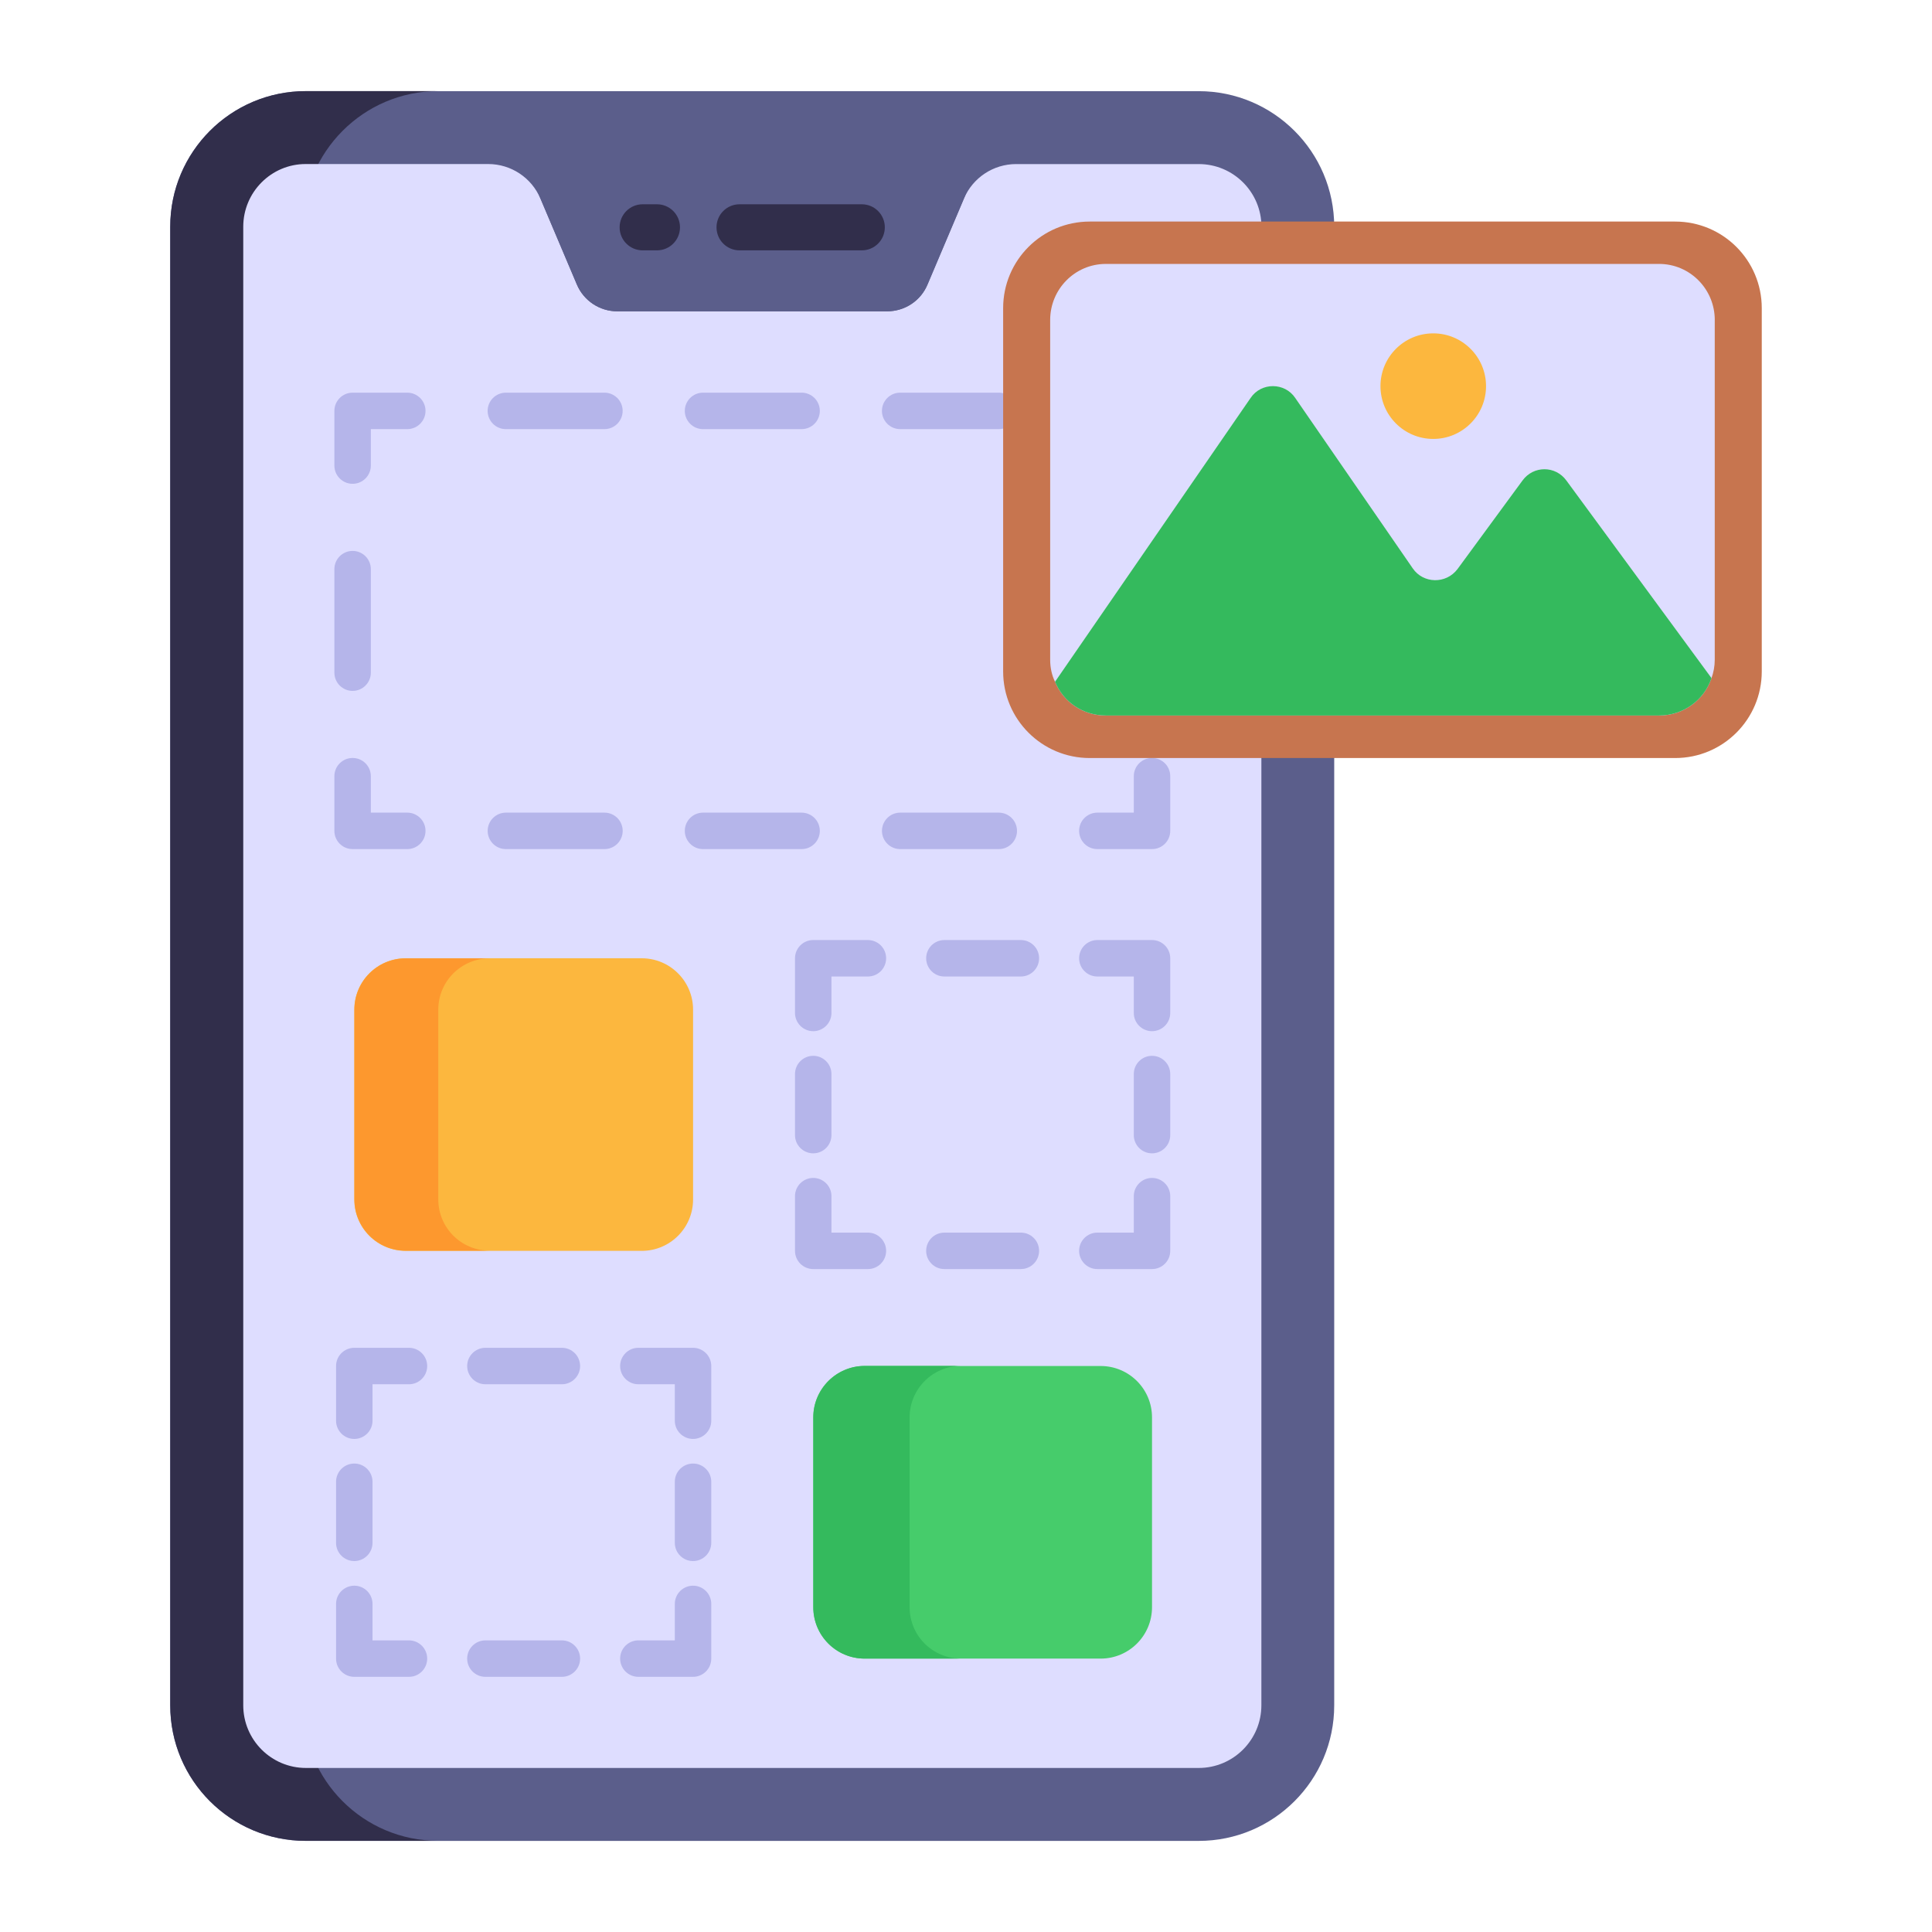 <svg id="Layer_1" enable-background="new 0 0 53 53" height="512" viewBox="0 0 53 53" width="512" xmlns="http://www.w3.org/2000/svg"><g id="_x32_0"><g><g><g><g><g><g><path d="m32.883 50.501h-24.496c-2.053 0-3.718-1.665-3.718-3.718v-40.564c0-2.053 1.665-3.718 3.718-3.718h24.496c2.053 0 3.718 1.665 3.718 3.718v40.564c0 2.053-1.665 3.718-3.718 3.718z" fill="#5b5e8b"/></g></g><g><g><path d="m12.021 50.499h-3.63c-2.06 0-3.72-1.66-3.72-3.72v-40.56c0-2.05 1.66-3.72 3.72-3.72h3.63c-2.05 0-3.71 1.67-3.71 3.72v40.56c-0 2.06 1.66 3.72 3.71 3.72z" fill="#312e4b"/></g></g><g><g><path d="m34.603 6.22v40.56c0 .95-.77 1.72-1.72 1.72h-24.49c-.95 0-1.72-.77-1.72-1.72v-40.56c0-.95.77-1.72 1.71-1.72h5.01c.625 0 1.189.373 1.433.949l1.001 2.359c.188.444.624.733 1.107.733h7.4c.49 0 .93-.29 1.11-.74l.998-2.351c.244-.575.808-.949 1.433-.949h5.01c.95 0 1.72.77 1.72 1.72z" fill="#deddff"/></g></g></g><g><g><g><path d="m24.334 8.54h-7.398c-.486 0-.924-.291-1.113-.738l-1.458-3.448h12.54l-1.458 3.448c-.189.447-.627.738-1.113.738z" fill="#5b5e8b"/></g></g><g><g><g><g><path d="m23.641 6.868h-3.353c-.349 0-.632-.282-.632-.632 0-.349.282-.632.632-.632h3.353c.349 0 .632.282.632.632 0 .349-.282.632-.632.632z" fill="#312e4b"/></g></g></g><g><g><g><path d="m18.022 6.868h-.392c-.349 0-.632-.282-.632-.632 0-.349.282-.632.632-.632h.392c.349 0 .632.282.632.632 0 .349-.282.632-.632.632z" fill="#312e4b"/></g></g></g></g></g></g></g></g><g><g><path d="m9.719 32.905v-5.207c0-.779.631-1.41 1.41-1.41h6.474c.779 0 1.41.631 1.41 1.41v5.207c0 .779-.631 1.41-1.41 1.41h-6.474c-.779 0-1.41-.631-1.41-1.41z" fill="#fcb73e"/></g></g><g><g><g><g><path d="m11.173 23.293h-1.5c-.276 0-.5-.224-.5-.5v-1.5c0-.276.224-.5.5-.5s.5.224.5.5v1h1c.276 0 .5.224.5.5s-.224.5-.5.5z" fill="#b5b5ea"/></g></g></g><g><g><g><path d="m9.673 18.953c-.276 0-.5-.224-.5-.5v-2.84c0-.276.224-.5.5-.5s.5.224.5.5v2.84c0 .276-.224.5-.5.5z" fill="#b5b5ea"/></g></g></g><g><g><g><path d="m9.673 13.272c-.276 0-.5-.224-.5-.5v-1.5c0-.276.224-.5.5-.5h1.5c.276 0 .5.224.5.5s-.224.5-.5.5h-1v1c0 .276-.224.5-.5.5z" fill="#b5b5ea"/></g></g></g><g><g><g><path d="m27.398 11.772h-2.704c-.276 0-.5-.224-.5-.5s.224-.5.5-.5h2.704c.276 0 .5.224.5.5s-.224.5-.5.5zm-5.408 0h-2.704c-.276 0-.5-.224-.5-.5s.224-.5.5-.5h2.704c.276 0 .5.224.5.5s-.224.5-.5.5zm-5.409 0h-2.704c-.276 0-.5-.224-.5-.5s.224-.5.5-.5h2.704c.276 0 .5.224.5.5s-.224.5-.5.5z" fill="#b5b5ea"/></g></g></g><g><g><g><path d="m31.603 13.272c-.276 0-.5-.224-.5-.5v-1h-1c-.276 0-.5-.224-.5-.5s.224-.5.5-.5h1.5c.276 0 .5.224.5.5v1.5c0 .276-.224.5-.5.5z" fill="#b5b5ea"/></g></g></g><g><g><g><path d="m31.603 18.953c-.276 0-.5-.224-.5-.5v-2.84c0-.276.224-.5.5-.5s.5.224.5.5v2.84c0 .276-.224.5-.5.5z" fill="#b5b5ea"/></g></g></g><g><g><g><path d="m31.603 23.293h-1.5c-.276 0-.5-.224-.5-.5s.224-.5.5-.5h1v-1c0-.276.224-.5.5-.5s.5.224.5.5v1.5c0 .276-.224.5-.5.5z" fill="#b5b5ea"/></g></g></g><g><g><g><path d="m27.399 23.293h-2.704c-.276 0-.5-.224-.5-.5s.224-.5.5-.5h2.704c.276 0 .5.224.5.5s-.224.5-.5.5zm-5.409 0h-2.704c-.276 0-.5-.224-.5-.5s.224-.5.5-.5h2.704c.276 0 .5.224.5.5s-.224.5-.5.5zm-5.408 0h-2.704c-.276 0-.5-.224-.5-.5s.224-.5.5-.5h2.704c.276 0 .5.224.5.5s-.224.5-.5.5z" fill="#b5b5ea"/></g></g></g></g><g><g><g><g><path d="m23.809 34.814h-1.5c-.276 0-.5-.224-.5-.5v-1.5c0-.276.224-.5.5-.5s.5.224.5.5v1h1c.276 0 .5.224.5.5s-.224.5-.5.5z" fill="#b5b5ea"/></g></g></g><g><g><g><path d="m22.309 31.639c-.276 0-.5-.224-.5-.5v-1.675c0-.276.224-.5.5-.5s.5.224.5.5v1.675c0 .276-.224.5-.5.5z" fill="#b5b5ea"/></g></g></g><g><g><g><path d="m22.309 28.288c-.276 0-.5-.224-.5-.5v-1.5c0-.276.224-.5.5-.5h1.5c.276 0 .5.224.5.5s-.224.5-.5.5h-1v1c0 .276-.224.5-.5.5z" fill="#b5b5ea"/></g></g></g><g><g><g><path d="m28.005 26.788h-2.098c-.276 0-.5-.224-.5-.5s.224-.5.5-.5h2.098c.276 0 .5.224.5.5s-.224.5-.5.5z" fill="#b5b5ea"/></g></g></g><g><g><g><path d="m31.603 28.288c-.276 0-.5-.224-.5-.5v-1h-1c-.276 0-.5-.224-.5-.5s.224-.5.5-.5h1.5c.276 0 .5.224.5.5v1.5c0 .276-.224.5-.5.5z" fill="#b5b5ea"/></g></g></g><g><g><g><path d="m31.603 31.639c-.276 0-.5-.224-.5-.5v-1.675c0-.276.224-.5.5-.5s.5.224.5.5v1.675c0 .276-.224.5-.5.5z" fill="#b5b5ea"/></g></g></g><g><g><g><path d="m31.603 34.814h-1.5c-.276 0-.5-.224-.5-.5s.224-.5.5-.5h1v-1c0-.276.224-.5.5-.5s.5.224.5.5v1.5c0 .276-.224.5-.5.5z" fill="#b5b5ea"/></g></g></g><g><g><g><path d="m28.005 34.814h-2.098c-.276 0-.5-.224-.5-.5s.224-.5.5-.5h2.098c.276 0 .5.224.5.5s-.224.5-.5.5z" fill="#b5b5ea"/></g></g></g></g><g><g><path d="m22.309 44.09v-5.207c0-.779.631-1.41 1.41-1.41h6.474c.779 0 1.41.631 1.41 1.41v5.207c0 .779-.631 1.41-1.41 1.41h-6.474c-.779 0-1.41-.631-1.41-1.41z" fill="#46cc6b"/></g></g><g><g><path d="m26.363 45.5h-2.64c-.78 0-1.41-.63-1.41-1.41v-5.21c0-.77.63-1.41 1.41-1.41h2.64c-.78 0-1.41.64-1.41 1.41v5.21c-0.0.78.63 1.41 1.41 1.41z" fill="#34ba5d"/></g></g><g><g><g><g><g><path d="m11.219 46h-1.5c-.276 0-.5-.224-.5-.5v-1.5c0-.276.224-.5.5-.5s.5.224.5.5v1h1c.276 0 .5.224.5.5s-.224.5-.5.5z" fill="#b5b5ea"/></g></g></g><g><g><g><path d="m9.719 42.824c-.276 0-.5-.224-.5-.5v-1.675c0-.276.224-.5.5-.5s.5.224.5.5v1.675c0 .276-.224.5-.5.5z" fill="#b5b5ea"/></g></g></g><g><g><g><path d="m9.719 39.474c-.276 0-.5-.224-.5-.5v-1.5c0-.276.224-.5.5-.5h1.5c.276 0 .5.224.5.5s-.224.5-.5.5h-1v1c0 .276-.224.5-.5.5z" fill="#b5b5ea"/></g></g></g><g><g><g><path d="m15.414 37.974h-2.098c-.276 0-.5-.224-.5-.5s.224-.5.5-.5h2.098c.276 0 .5.224.5.5s-.224.5-.5.5z" fill="#b5b5ea"/></g></g></g><g><g><g><path d="m19.012 39.474c-.276 0-.5-.224-.5-.5v-1h-1c-.276 0-.5-.224-.5-.5s.224-.5.5-.5h1.5c.276 0 .5.224.5.5v1.5c0 .276-.224.5-.5.5z" fill="#b5b5ea"/></g></g></g><g><g><g><path d="m19.012 42.824c-.276 0-.5-.224-.5-.5v-1.675c0-.276.224-.5.5-.5s.5.224.5.5v1.675c0 .276-.224.5-.5.5z" fill="#b5b5ea"/></g></g></g><g><g><g><path d="m19.012 46h-1.5c-.276 0-.5-.224-.5-.5s.224-.5.5-.5h1v-1c0-.276.224-.5.5-.5s.5.224.5.5v1.5c0 .276-.224.5-.5.5z" fill="#b5b5ea"/></g></g></g><g><g><g><path d="m15.414 46h-2.098c-.276 0-.5-.224-.5-.5s.224-.5.5-.5h2.098c.276 0 .5.224.5.5s-.224.5-.5.5z" fill="#b5b5ea"/></g></g></g></g></g><g><g><path d="m13.433 34.31h-2.3c-.78 0-1.41-.63-1.41-1.41v-5.2c0-.78.63-1.41 1.41-1.41h2.3c-.78 0-1.41.63-1.41 1.41v5.2c-0.0.78.63 1.41 1.41 1.41z" fill="#fd982e"/></g></g><g><g><g><path d="m45.955 20.795h-16.061c-1.312 0-2.375-1.063-2.375-2.375v-9.967c0-1.312 1.063-2.375 2.375-2.375h16.061c1.312 0 2.375 1.063 2.375 2.375v9.967c0 1.312-1.063 2.375-2.375 2.375z" fill="#c7754f"/></g></g><g><g><path d="m47.04 8.779v9.322c0 .178-.033.346-.089.502-.201.602-.769 1.026-1.438 1.026h-15.176c-.636 0-1.171-.379-1.394-.926-.089-.178-.134-.39-.134-.602v-9.322c0-.847.68-1.539 1.528-1.539h15.176c.847 0 1.528.691 1.528 1.539z" fill="#deddff"/></g></g><g><g><g><g><path d="m46.951 18.602c-.201.602-.769 1.026-1.438 1.026h-15.176c-.636 0-1.171-.379-1.394-.926l5.363-7.783c.29-.435.937-.435 1.227 0l3.222 4.672c.29.424.914.435 1.227.022l1.784-2.431c.301-.413.903-.413 1.204 0z" fill="#34ba5d"/></g></g></g><g><g><circle cx="39.318" cy="10.593" fill="#fcb73e" r="1.448"/></g></g></g></g></g></svg>